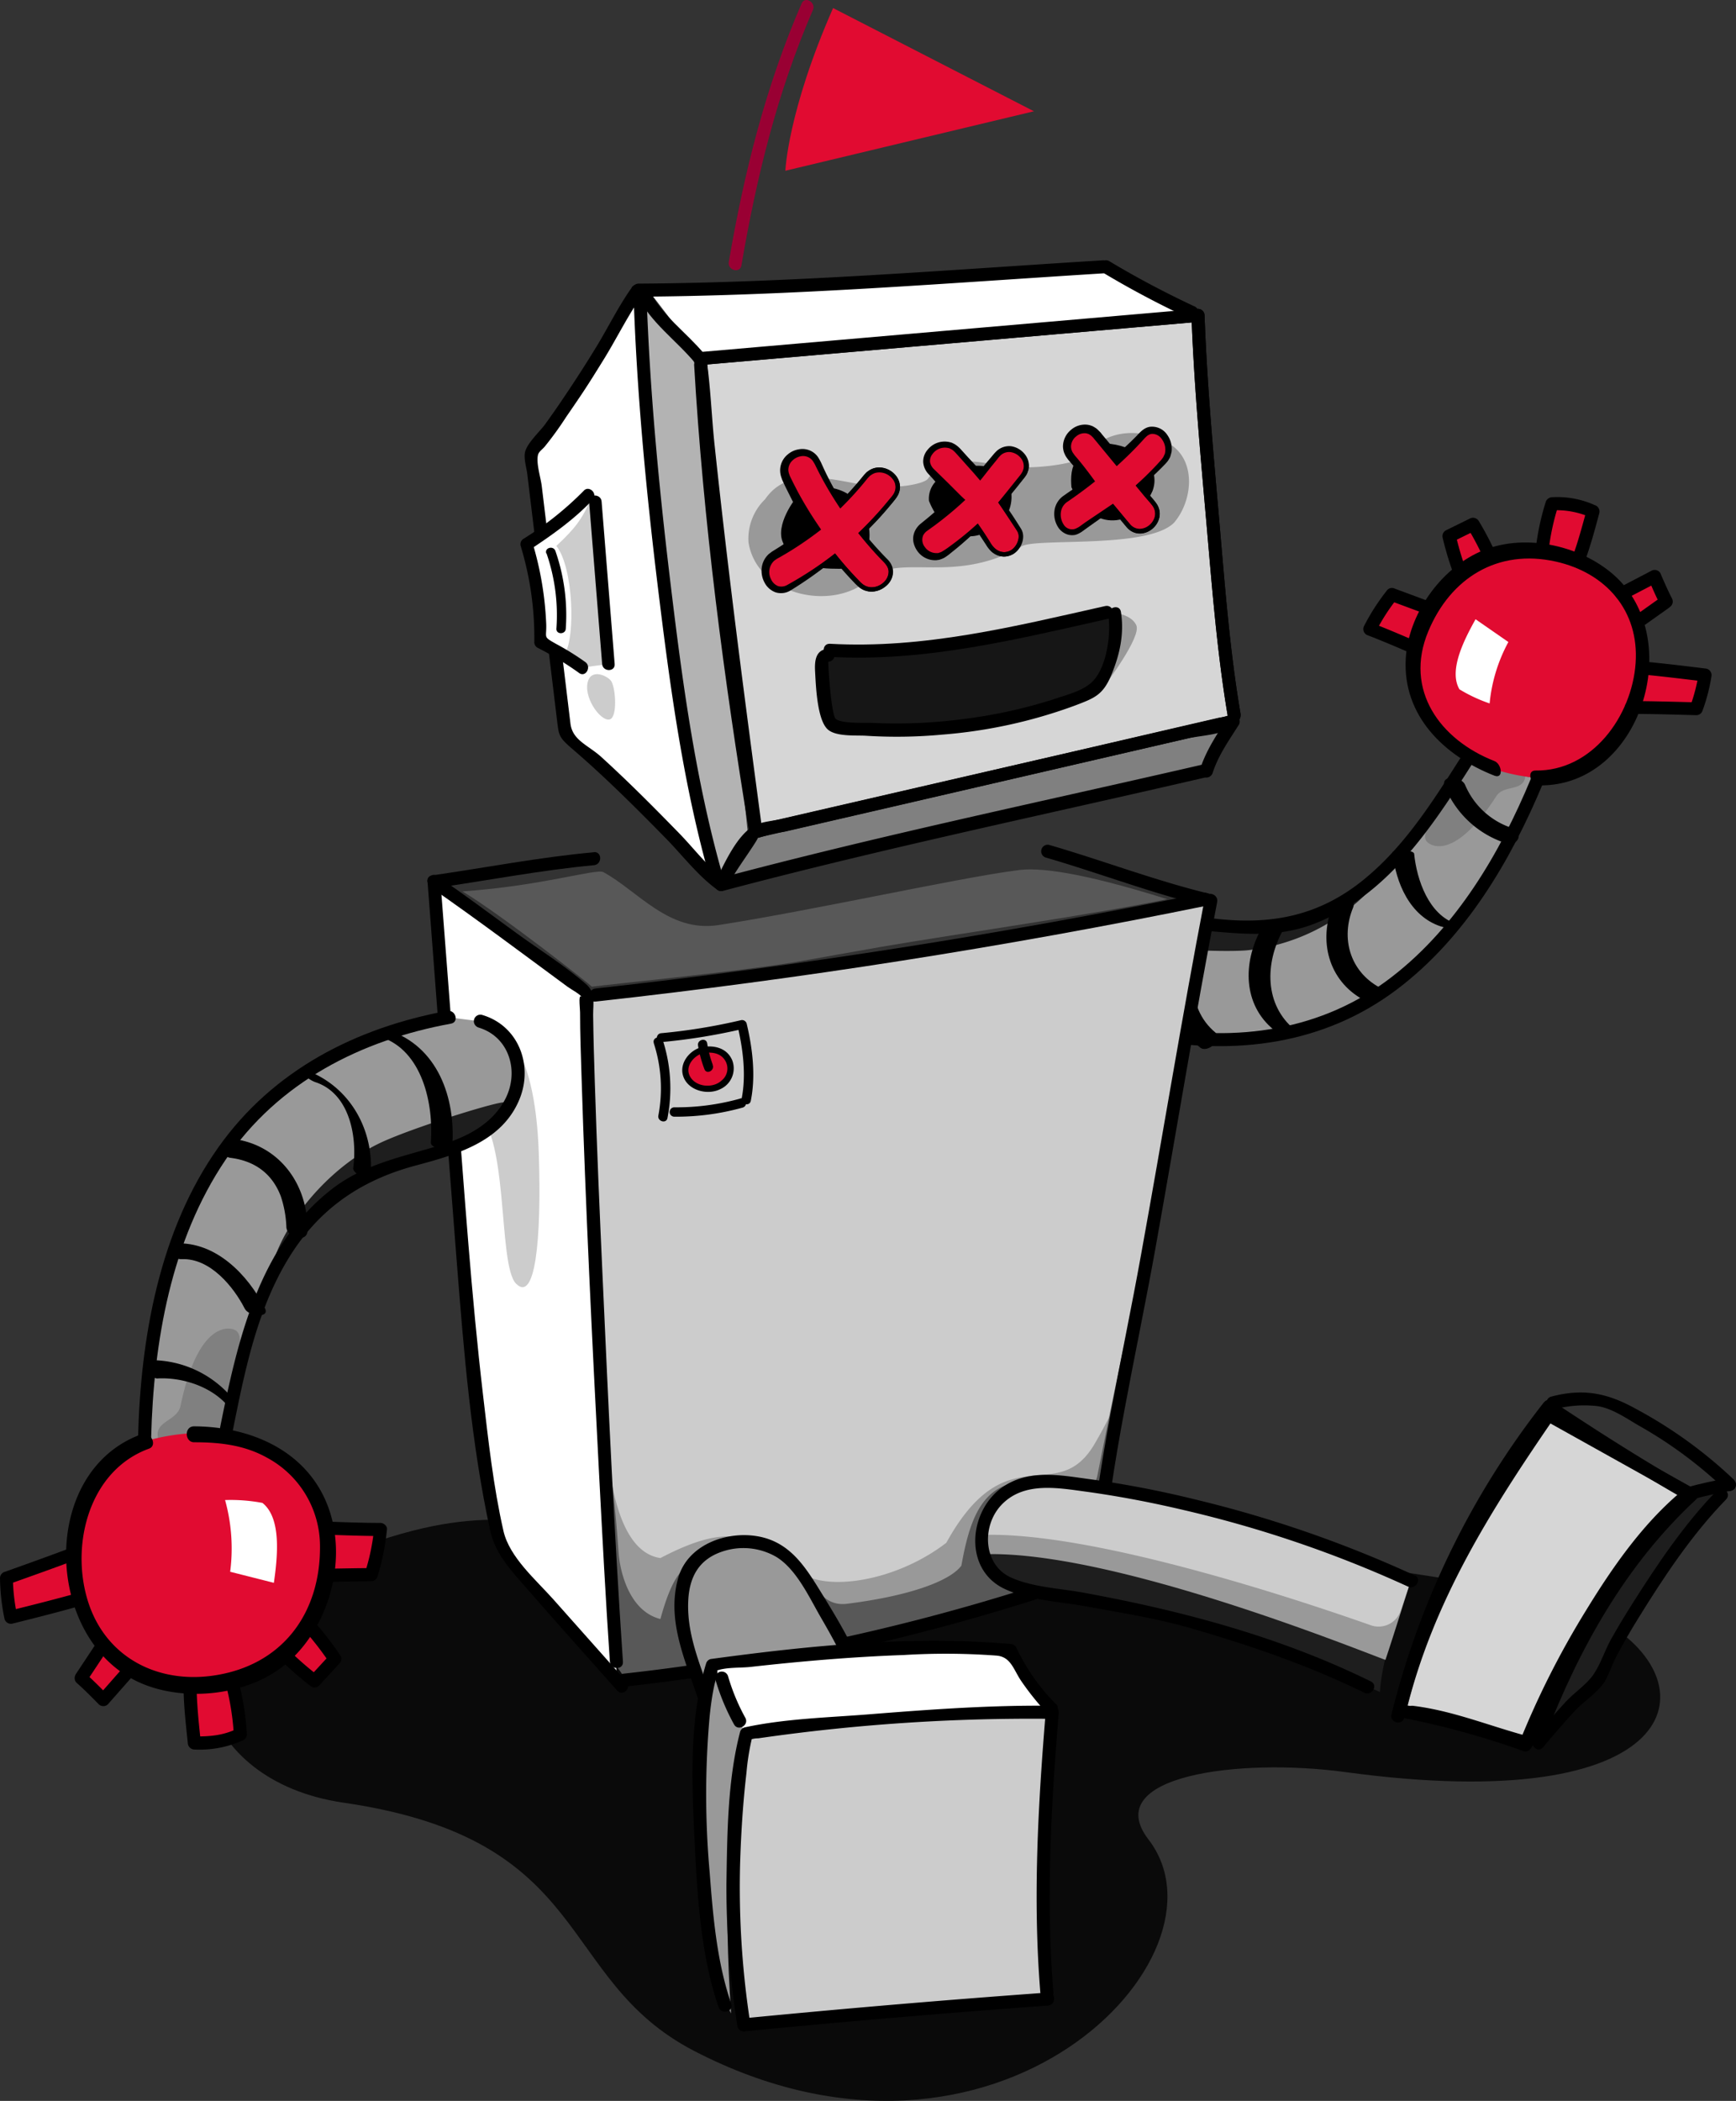 <svg xmlns="http://www.w3.org/2000/svg" viewBox="0 0 381.34 461.4"><rect x="0" y="0" width="381.34" height="461.4" fill="#333333" stroke="none"/><defs><style>.cls-1{fill:#0a0a0a;}.cls-2{fill:#999;}.cls-3{fill:#1e1e1e;}.cls-4{fill:gray;}.cls-12,.cls-5{fill:#e10b31;}.cls-6{fill:#fff;}.cls-7{fill:#ccc;}.cls-8{fill:#585858;}.cls-9{fill:#d6d6d6;}.cls-10{fill:#b3b3b3;}.cls-11{fill:#161616;}.cls-12{stroke:#000;stroke-miterlimit:10;stroke-width:0.96px;}.cls-13{fill:#903;}</style></defs><title>robot-executive-meetup</title><g id="Layer_2" data-name="Layer 2"><g id="Long_Page_cz.2" data-name="Long Page cz.2"><path class="cls-1" d="M130.3,334.28c-21.59.59-28.55-5.68-70.14,13.34-25,11.44-17.55,43.5,15.27,48.28,55.36,8.06,46.45,38.63,77,54.5C218.85,484.86,272,429.6,252.29,404c-10.78-14,19.82-18,43.19-14.82,74.06,10.1,80.68-19.15,57-33C326.13,340.73,178.88,333,130.3,334.28Z"/><g id="arm_1" data-name="arm 1"><path class="cls-2" d="M322,166.29c-5.4,8.48-11,18.19-18.27,25.12S287.08,203.58,277,203.89c-8.15.26-16.54-2.66-24.29-.16-4.18,1.34-7.94,4.42-9.37,8.56s-.09,9.3,3.6,11.67l4.25,2.28a8.23,8.23,0,0,0,2.35.83c17.3,3.21,33.41,1.91,48.27-7.43,16.64-10.47,28.56-30.65,36-48.84A40,40,0,0,1,322,166.29Z"/><path class="cls-3" d="M300.4,196a43.79,43.79,0,0,1-26.69,12.73c-7,.51-25-.72-25.48-1.38-1-1.41,3.79-3.06,5-3.43,8.28-2.47,17.58.88,25.83.28a27,27,0,0,0,11-3c1.8-1.05,3.7-2.19,5.25-3.16,1.08-.68,2.15-2.65,3.4-2.79C298.53,195.32,301.92,194.42,300.4,196Z"/><path class="cls-4" d="M313.6,185s5.19,5.19,15.1-10.16c1.67-2.58,5.94-.9,6.37-4.33a54.89,54.89,0,0,1-12.57-4.45C325.44,168.81,310,182,313.6,185Z"/><path d="M252,228.22c19.36,3.62,38.84,1.18,54.87-10.93,15.05-11.37,25-28.26,32.14-45.41.71-1.71-2.06-2.45-2.77-.76-6.76,16.27-16.25,32.36-30.35,43.31-15.42,12-34.31,14.54-53.12,11-1.81-.34-2.58,2.43-.77,2.77Z"/><path d="M247.7,222.72c-5.78-4.42-3.54-12.27,1.81-15.86,4.5-3,10.06-2.9,15.24-2.45,8.46.73,16.06,1.58,24.17-1.62,15.82-6.23,25.46-20.88,34.22-34.63,1-1.57-1.49-3-2.48-1.45-6,9.44-12.16,19.15-20.91,26.32-9.73,8-20.1,10.1-32.37,8.78-8.16-.87-17.48-1.1-23.1,6a12.08,12.08,0,0,0,2,17.4c1.47,1.12,2.9-1.37,1.45-2.48Z"/><path d="M260.65,204.14c-4,8.42-4.81,19.52,3,25.93,1.55,1.29,5.18-1.77,3.36-3.28-6.78-5.59-5.69-15.44-2.27-22.66,1.24-2.6-3.2-1.81-4.06,0Z"/><path d="M277,204.1c-4,7.32-4,16.51,2.81,22.07,1,.8,4.55-.1,4.62,0-6.73-5.51-6.56-14.63-2.64-21.83,0,0-4.21-1.25-4.79-.2Z"/><path d="M292.8,198.73c-3.23,7.86-1,16.61,6.63,20.81,1.81,1,5.84-1.44,3.56-2.7-6.46-3.57-8.52-10.79-5.76-17.52,1-2.48-3.62-2.56-4.43-.59Z"/><path d="M305.91,187.23c.67,6.65,3.81,14,10.56,16.22.83.28,2.57.61,3.38.2.61-.3,1.08-.43,0-.77-6-2-8.63-9.61-9.21-15.37-.1-1-4.84-.87-4.78-.28Z"/><path d="M317.35,172.66a21.61,21.61,0,0,0,13.38,12.5c2.81.88,4.15-2.45,1.28-3.35a16.92,16.92,0,0,1-10.15-9.36c-.8-2.08-5.48-2.34-4.51.21Z"/></g><g id="hand_1" data-name="hand 1"><path class="cls-5" d="M322,166.29a27.43,27.43,0,0,1-9.16-8.92,20.59,20.59,0,0,1-1.52-17.2c3-8.36,7.47-15.54,17.92-18.71,4.3-1.3,8.93-.59,13.31.41,8.25,1.89,17.55,8.12,18.28,20.64.43,7.3-2.21,16-7.45,21.07s-9.18,8-15.71,7.26A41.09,41.09,0,0,1,322,166.29Z"/><path class="cls-5" d="M309.94,141.66c-3.74-.64-8.88-1.83-10-3.06a34.27,34.27,0,0,0,5.84-8c2.88,1.08,5.2,1.92,8.08,3A36.53,36.53,0,0,0,309.94,141.66Z"/><path class="cls-5" d="M346.74,124.07l3.19-11.76-.95-.37a15.27,15.27,0,0,0-8.05-1.3s-.75,7.82-2.48,11.59Z"/><path class="cls-5" d="M358.85,155.73c4.38,0,13.76-.09,13.76-.09l3-7.83a91.87,91.87,0,0,1-14.57-1.13C361.28,149.5,360.46,151.55,358.85,155.73Z"/><path class="cls-5" d="M321.15,125.24a50.63,50.63,0,0,0-3.26-7.28c2.4-.54,3.58-1.49,5.65-2.83l.09,0a23.52,23.52,0,0,1,3.45,6.51A20.83,20.83,0,0,0,321.15,125.24Z"/><path class="cls-5" d="M360,135.69c1.79-1.27,6.08-3.54,6.08-3.54-.87-1.65-2.54-5.53-2.54-5.53l-6.78,3.52Z"/><path class="cls-6" d="M327.22,154.49A35.22,35.22,0,0,1,331.34,141L324.13,136c-2.57,4.6-5.95,11.28-3.54,15.39A33.62,33.62,0,0,0,327.22,154.49Z"/><path d="M311.28,140.94c-3.31-1.43-6.63-2.85-10-4.15l.86,2.11a43.4,43.4,0,0,1,4.65-7.3l-1.39.36,8.08,3c1.73.65,2.48-2.13.76-2.77-2.69-1-5.39-2-8.08-3a1.39,1.39,0,0,0-1.4.36,47.47,47.47,0,0,0-5.1,7.89,1.46,1.46,0,0,0,.86,2.11c3.13,1.21,6.23,2.53,9.31,3.86,1.68.72,3.15-1.76,1.45-2.48Z"/><path d="M348.06,123.45c1.32-3.51,2.28-7.13,3.25-10.75a1.47,1.47,0,0,0-1-1.77,20,20,0,0,0-9.38-1.73,1.51,1.51,0,0,0-1.39,1.06,55,55,0,0,0-2.22,10.55c-.24,1.83,2.64,1.81,2.87,0a52,52,0,0,1,2.12-9.79l-1.38,1.06a18.42,18.42,0,0,1,8.62,1.62l-1-1.77c-1,3.62-1.94,7.24-3.26,10.76-.65,1.73,2.13,2.48,2.77.76Z"/><path d="M358.35,156.79c4.75,0,9.51.15,14.26.28a1.46,1.46,0,0,0,1.38-1,40.13,40.13,0,0,0,1.94-7.44,1.47,1.47,0,0,0-1.39-1.82c-4.49-.56-9-1.1-13.48-1.52-1.84-.17-1.83,2.71,0,2.87,4.5.42,9,1,13.48,1.52l-1.38-1.82a40,40,0,0,1-1.94,7.45l1.39-1.06c-4.75-.13-9.51-.26-14.26-.29a1.44,1.44,0,0,0,0,2.88Z"/><path d="M322.06,125.16a61.81,61.81,0,0,1-2.31-7.8l-.66,1.62,5.26-2.59-2-.52a64.27,64.27,0,0,1,3.45,6.51c.78,1.67,3.26.22,2.48-1.45a64.27,64.27,0,0,0-3.45-6.51,1.48,1.48,0,0,0-2-.51l-5.26,2.59a1.46,1.46,0,0,0-.66,1.63,66.37,66.37,0,0,0,2.6,8.48c.73,1.69,3.2.23,2.48-1.45Z"/><path d="M361.39,137.2l5.37-3.82-1.74-.22h0a1.44,1.44,0,0,0,2.25-1.74c-.93-1.8-1.74-3.67-2.54-5.54a1.47,1.47,0,0,0-2-.51l-7.26,3.79c-1.64.86-.19,3.34,1.45,2.48l7.26-3.79-2-.52c.8,1.87,1.61,3.74,2.54,5.54l2.26-1.74h0a1.47,1.47,0,0,0-1.74-.23l-5.37,3.82c-1.49,1.06-.06,3.55,1.45,2.48Z"/><path d="M338.08,172.49c22.33.32,32.43-32.21,16.34-46.29-7.62-6.66-20.1-9.23-29.39-5-8.72,3.93-15.67,13.75-16.23,23.4-.74,12.68,8.57,21.48,19.47,25.75,2.07.81,1.64-2.57,0-3.21-11.89-4.65-19.91-15.56-14.53-28.47,4.87-11.71,15.22-18.19,28-15.34,10.95,2.44,18.36,10.72,17.55,22.31s-9.51,23.76-22,23.58c-2.09,0-1,3.29.77,3.31Z"/></g><path class="cls-7" d="M265.2,197.82s-107.12,19.24-135.57,20.92c0,46.86,3.34,93.73,7.32,150.27a456.78,456.78,0,0,0,102.72-23.33Z"/><path class="cls-2" d="M207.87,338.83c-10.88,8.37-25.81,10.69-31.8,6.69-10-6.69-13.39-12.55-31-3.34-11.72-1.68-11.72-27.62-11.72-27.62l3.35,47.7c40.17-2.51,73-12.53,102.93-23.28l7.54-35.3a118.25,118.25,0,0,1-6.7,13.39C232.14,331.3,221.26,314.56,207.87,338.83Z"/><path class="cls-8" d="M130,358.08c-.83-25.11,2.72-62.26,5.87-17.24.33,4.67,2.5,13.05,9.2,14.73,2.51-9.21,5-12.08,8.37-12.56,8.12-1.15,15.46-3.08,20.92,0,3.88,2.2,5,10.05,11.71,9.21,13.8-1.73,22.6-5,25.11-8.37,1.67-9.2,4.19-18.41,14.23-18.41,5.16,0,14.76,3.74,15.64-1.35,0,0,11.36-57.41,10.3-44.68l-11.72,66.11A446.55,446.55,0,0,1,137.58,369Z"/><path class="cls-6" d="M128.79,218.74c-2.51-2.51-32.64-25.11-32.64-25.11-.84,12.55,7.53,123.86,13.39,145.62l25.94,29.29Z"/><path class="cls-8" d="M132.55,191.54c7.62,4.16,14.35,13.3,25.23,11.63,20-3.08,52.85-10.38,65.41-12,5-.84,14.59.48,33.23,6.31-16.89,3.49-46,7.57-62.91,10.48-1.61.26-17.54,3.14-19.81,3.5-13.57,2.13-40.63,4.8-43.68,5.24-.46-.54-19.69-15.68-28.43-20.93C119.06,194.56,131,190.7,132.55,191.54Z"/><g id="HEAD"><path class="cls-4" d="M165.26,183.6a84.31,84.31,0,0,0-6.77,11.49c32.06-8.55,74-17.84,106.34-25h.28c1.09-4,3.78-7.46,5.89-10.9Z"/><path class="cls-6" d="M140,63.86c-1.34,1.74-8.7,22.37-23.29,35.75l7.45,61.69c13.55,9,31.9,31.5,34.17,32.93Z"/><path class="cls-9" d="M271.12,157.13c-2.79-16.08-7.4-71.61-8-87.86L153.72,78.76l.19,1.2C154.74,97.53,166,182.6,166,182.6l104.54-24.14Z"/><path d="M272.5,156.75c-2.47-14.56-3.53-29.43-4.82-44.13-1.26-14.42-2.56-28.88-3.08-43.35a1.45,1.45,0,0,0-1.44-1.44l-95.74,8.3-13.7,1.19a1.47,1.47,0,0,0-1.39,1.82c2.16,13.91,2.79,28.25,4.48,42.24q3,25.05,6.28,50.06.74,5.58,1.46,11.16a1.47,1.47,0,0,0,1.82,1.39l94.41-21.8c3.39-.79,10-.78,11.58-4.33.74-1.68-1.74-3.14-2.48-1.45s.59.39-.16.76a7.82,7.82,0,0,1-1.81.42l-7.3,1.69L236,165,179,178.14l-13.34,3.08,1.81,1.38C163.7,154.44,160,126.26,157,98c-.71-6.5-.89-13.18-1.89-19.64l-1.38,1.82,95.74-8.3,13.7-1.19-1.44-1.43c.54,14.9,1.9,29.79,3.2,44.63,1.28,14.54,2.37,29.22,4.81,43.61C270,159.33,272.81,158.56,272.5,156.75Z"/><path class="cls-10" d="M157.56,193.35c-11-55.07-19-127.56-16.25-129,2.48,3,8.38,9.64,12.41,14.44l10.54,104.11s-3.77,6.48-5.9,11.36Z"/><polygon class="cls-6" points="242.52 58.25 142.88 64.35 153.67 78.45 261.45 68.9 242.52 58.25"/><path d="M152.47,80c2,34.46,6.54,69,12.13,103,.3,1.82,3.07,1.05,2.77-.76-5.55-33.79-10.06-68-12-102.26-.1-1.84-3-1.85-2.87,0Z"/><path d="M262.43,67.31a203.49,203.49,0,0,1-18.84-10,1.44,1.44,0,0,0-1.45,2.48,203.49,203.49,0,0,0,18.84,10c1.66.78,3.12-1.7,1.45-2.48Z"/><path d="M140.17,65.16c34.07-.2,68.1-3,102.09-5.12,1.84-.12,1.85-3,0-2.87-34,2.1-68,4.92-102.09,5.12a1.44,1.44,0,0,0,0,2.87Z"/><path d="M140.07,65c2.83,5.85,8.56,9.8,12.63,14.73,1.18,1.43,3.2-.61,2-2-3.91-4.73-9.47-8.55-12.18-14.15-.81-1.66-3.29-.21-2.48,1.45Z"/><path d="M138.79,63.14c-2.95,4.14-5.23,8.86-7.89,13.19q-3.37,5.52-7,10.88c-1.32,2-2.68,3.91-4.06,5.84-1.22,1.7-3.79,4-4.44,6-.46,1.44.25,3.59.42,5l1.46,12.1,3.81,31.53,1.31,10.82c.36,3,.45,3.47,3,5.7,7.35,6.28,14.21,13.14,21,20.06,3.57,3.66,7,8.18,11.2,11.17,1.51,1.07,3-1.42,1.45-2.48-3.61-2.57-6.63-6.62-9.69-9.77-5.61-5.77-11.29-11.48-17.24-16.9-2.9-2.64-6.36-3.66-6.81-7.36l-1.16-9.61-3.57-29.53-1.57-13c-.22-1.86-1.27-5-.83-6.87.17-.7.9-1.17,1.43-1.77a73.6,73.6,0,0,0,4.77-6.59c2.85-4.1,5.57-8.29,8.19-12.53,2.94-4.74,5.43-9.91,8.67-14.45,1.08-1.51-1.41-2.94-2.48-1.45Z"/><g id="lips"><path class="cls-2" d="M242.87,150.28s7.86-10.39,6.75-12.93c-1.27-2.9-6.43-2.93-6.43-2.93S239.94,147,242.87,150.28Z"/><path class="cls-11" d="M243.16,134.48c-18,4.1-38.2,9.17-60.84,8.34,0,0-2,2-2,3a46.29,46.29,0,0,0,2.45,13.34l1.45.38a112.1,112.1,0,0,0,56.87-8.31c4-6.34,3.93-12,3.69-16.43Z"/><path d="M242.78,133.1c-20,4.49-39.76,9.44-60.46,8.29-1.85-.11-1.84,2.77,0,2.87,21,1.16,41-3.85,61.22-8.39,1.81-.41,1-3.18-.76-2.77Z"/><path d="M182,142.48c-2.84.17-3.09,2.58-2.95,5.05.17,3.09.44,10.54,2.77,12.66,1.81,1.65,6.28,1.26,8.45,1.4a108,108,0,0,0,16.68-.25A108.74,108.74,0,0,0,236,155c4.28-1.63,6.23-2.28,8.05-6.6,1.91-4.54,2.94-9.09,2.18-14-.28-1.82-3-1.05-2.77.76.64,4.12-.36,11.4-3.46,14.5-2.14,2.15-5.93,3-8.82,4A109.83,109.83,0,0,1,210.94,158a111.52,111.52,0,0,1-19.16.77c-1.57-.08-7.05.22-8.22-.92-1-1-1.73-12.52-1.59-12.53,1.84-.11,1.85-3,0-2.88Z"/></g><path d="M153.72,80.19l95.74-8.3,13.7-1.19-1.44-1.43c.54,14.9,1.9,29.79,3.2,44.63,1.28,14.54,2.37,29.22,4.81,43.61.31,1.82,3.08,1.05,2.77-.76-2.47-14.56-3.53-29.43-4.82-44.13-1.26-14.42-2.56-28.88-3.08-43.35a1.45,1.45,0,0,0-1.44-1.44l-95.74,8.3-13.7,1.19c-1.83.16-1.85,3,0,2.87Z"/><path d="M139.15,64c.68,21.78,2.75,43.55,5.39,65.18s5.58,43.57,11.63,64.55a1.44,1.44,0,0,0,2.77-.76c-6.12-21.2-9.08-43.4-11.7-65.26C144.7,106.57,142.68,85.29,142,64c-.05-1.85-2.93-1.85-2.87,0Z"/><path d="M264.31,167.88c-35.47,8.19-71.14,15.61-106.33,25L159.6,195c1.81-3.54,4.17-6.58,6.29-9.92,1.36-2.15,0-.73,1.05-1.17a34.25,34.25,0,0,1,5.41-1.25l23.84-5.51,60.45-14,14.61-3.38-1.62-2.11c-2.3,3.64-4.69,7.12-6,11.24l1.38-1h-.27c-1.85-.07-1.85,2.8,0,2.87H265a1.47,1.47,0,0,0,1.39-1.06c1.27-3.89,3.59-7.12,5.75-10.55a1.45,1.45,0,0,0-1.62-2.11l-98.66,22.79c-1.8.42-4.25.56-5.93,1.37-4,1.89-6.9,8.68-8.78,12.35a1.46,1.46,0,0,0,1.62,2.11c35.19-9.35,70.87-16.77,106.34-25C266.88,170.23,266.12,167.46,264.31,167.88Z"/><path class="cls-2" d="M168.07,109.64c5.13-7.46,14.54-4.25,22.53-3,5.18.83,11.89-.12,13.2-1.44,4.48-6.51,12.62-3,19.68-2.61,6.23.32,13.72-1.13,15-2.4,4.26-6.32,13.11-6.27,18.75-2.5s4.67,12.44.68,17.09c-5.87,6-31.75,3.14-33.71,5.38-14.73,8.17-25.9,1.49-32.78,6.6-7.78,7.78-25.09,4.31-27-7.64A12.07,12.07,0,0,1,168.07,109.64Z"/><path d="M204.06,110c2.06,5.17,6.74,9.87,12.7,6.81a8.16,8.16,0,0,0,4.16-12.08c-3.6-4-10.82-2.54-14.84.51A5.5,5.5,0,0,0,204.06,110Z"/><path d="M172,119.17c2,5.23,7.3,5.75,12.44,5.75,6.13-.19,7.12-5.73,6.34-9.68-1.58-7.91-9.69-9.78-14.82-7.13C174.37,109.58,170.25,115.42,172,119.17Z"/><path d="M235.36,107c4.56,10.54,14.3,8.61,17.81.83,2-5.45-3.23-9.58-9.13-10.33-3.12-.39-5.37,1.08-7.4,3.49C235.25,102.33,235.18,105,235.36,107Z"/><g id="eyes"><path class="cls-12" d="M239.68,105.62q-2.72,2-5.56,3.89c-3.92,2.57-.9,9.43,3.08,6.82,2.45-1.61,4.87-3.27,7.21-5q1.68,2,3.37,4.06c3.05,3.68,8.67-1.16,5.61-4.84l-3.22-3.89a73.91,73.91,0,0,0,5.46-5.32c3.21-3.49-1.41-9.31-4.65-5.78a76.37,76.37,0,0,1-5.54,5.41l-4.55-5.49c-3-3.67-8.67,1.17-5.61,4.85Z"/><path class="cls-12" d="M204.56,103.59c1.95,2,3.82,4,5.6,6.16a75.44,75.44,0,0,1-7.09,6c-3.83,2.84.84,8.61,4.65,5.78a77.67,77.67,0,0,0,7-5.83c.88,1.27,1.73,2.56,2.54,3.89,1.06,1.73,2.89,2.73,4.85,1.8,1.62-.77,2.82-3.31,1.77-5-1.27-2.06-2.59-4.06-4-6,1.68-1.89,3.29-3.84,4.82-5.88,2.89-3.86-3.05-8.21-5.92-4.37-1.12,1.49-2.27,2.92-3.47,4.3-1.62-1.94-3.32-3.82-5.12-5.64C206.86,95.4,201.21,100.21,204.56,103.59Z"/><path class="cls-12" d="M173.36,129a85.62,85.62,0,0,0,10-6.8,79.1,79.1,0,0,0,5.39,6.06c3.47,3.5,9.37-1.53,5.87-5.07a74.3,74.3,0,0,1-5.42-6.1,80.33,80.33,0,0,0,7.16-7.87c3.14-4-3.07-8.48-6.18-4.57a68.92,68.92,0,0,1-5.52,6.14,75.86,75.86,0,0,1-5.08-9.31c-2.09-4.57-9-1.22-6.91,3.37A82.9,82.9,0,0,0,178.82,116a72.6,72.6,0,0,1-8.67,5.89C165.88,124.38,169.05,131.53,173.36,129Z"/></g><path class="cls-13" d="M176.09.75c-7.93,18.27-12.65,37.2-16,56.79-.31,1.81,2.45,2.59,2.77.77C166.16,39,170.75,20.23,178.57,2.2c.73-1.68-1.75-3.14-2.48-1.45Z"/><path class="cls-5" d="M183,1.77l44.12,22.67L172.52,37.5S173,24.52,183,1.77Z"/><path d="M173,128.43a84.13,84.13,0,0,0,10.05-6.56h0l.38-.28.29.36c1.47,1.83,3,3.59,4.64,5.28l.61.63c.21.21.41.34.61.52a5.57,5.57,0,0,0,.67.39c.24.08.49.14.74.21a3.93,3.93,0,0,0,2.92-.88,3.26,3.26,0,0,0,1.28-2.66c-.07-1-.82-1.77-1.69-2.64-1.64-1.71-3.2-3.51-4.68-5.36h0l-.28-.34.32-.3c1.84-1.79,3.6-3.65,5.26-5.6l1.23-1.48L196,109c.15-.24.32-.47.45-.72a2.88,2.88,0,0,0-.39-3.1,3.74,3.74,0,0,0-3-1.43,4.4,4.4,0,0,0-.81.12,3.45,3.45,0,0,0-.75.36l-.35.23c-.11.09-.2.2-.3.3l-.3.31-.3.38a69.8,69.8,0,0,1-5.22,5.78h0l-.45.45-.36-.54a76.64,76.64,0,0,1-4.5-7.7l-.5-1a6.8,6.8,0,0,0-.49-.91,2.63,2.63,0,0,0-1.27-1.16,2.66,2.66,0,0,0-1.7-.13,3.31,3.31,0,0,0-1.58.8,2.82,2.82,0,0,0-.91,1.43,3.1,3.1,0,0,0-.1.81,3.42,3.42,0,0,0,.18.83l.15.42.24.49.49,1,1,1.94a84.77,84.77,0,0,0,4.54,7.46h0l.6.89-.84.64c-1.52,1.15-3.09,2.25-4.69,3.28q-1.2.78-2.43,1.5l-1.24.72c-.2.11-.44.23-.6.34l-.46.32a3.39,3.39,0,0,0-.75,4.08,2.91,2.91,0,0,0,1.53,1.52A2.58,2.58,0,0,0,173,128.43Zm.71,1.21a4,4,0,0,1-3.31.46,4.44,4.44,0,0,1-2.49-2.22,5.44,5.44,0,0,1-.58-3.23,4.86,4.86,0,0,1,1.58-3l.68-.51.61-.38,1.18-.74c.78-.51,1.54-1,2.3-1.56q2.28-1.59,4.43-3.36l-.25,1.53h0a84.38,84.38,0,0,1-4.38-7.82l-1-2-.46-1-.23-.51-.21-.63a4.52,4.52,0,0,1,1.49-4.89,4.84,4.84,0,0,1,2.36-1.09,4.24,4.24,0,0,1,2.62.31,4.15,4.15,0,0,1,1.89,1.81,10.13,10.13,0,0,1,.52,1l.45,1a75.46,75.46,0,0,0,4.16,7.72l-.8-.09h0a69.37,69.37,0,0,0,5.16-5.68l.3-.37.37-.39a3.5,3.5,0,0,1,.39-.38l.45-.31a4.33,4.33,0,0,1,1-.46,4.41,4.41,0,0,1,1.08-.16,4.75,4.75,0,0,1,3.77,1.82,3.87,3.87,0,0,1,.49,4.15c-.17.32-.38.61-.57.91l-.61.76-1.25,1.49c-1.69,2-3.48,3.85-5.35,5.65l0-.65h0c1.46,1.83,3,3.6,4.62,5.28a15.56,15.56,0,0,1,1.24,1.37,4.31,4.31,0,0,1,.48.87,3.79,3.79,0,0,1-1.4,4.47,4.79,4.79,0,0,1-3.67,1.08,6.53,6.53,0,0,1-1-.27,5.61,5.61,0,0,1-.86-.49,11.06,11.06,0,0,1-1.35-1.26c-1.65-1.71-3.21-3.5-4.69-5.35l.67.07h0A84.26,84.26,0,0,1,173.71,129.64Z"/><path d="M205.12,103l3,2.93c1,1,2,2,3,3h0l.92.86-1,.92q-2.83,2.55-5.88,4.8l-1.53,1.1a2.67,2.67,0,0,0-.85,1,2.55,2.55,0,0,0,.4,2.56,3.07,3.07,0,0,0,2.5,1.3l.36,0c.12,0,.23-.08.35-.11a2.18,2.18,0,0,0,.68-.31,17.35,17.35,0,0,0,1.48-1c2-1.45,3.92-3,5.78-4.65h0l.42-.37.3.45,1.62,2.47.8,1.23a6.52,6.52,0,0,0,.82,1.08,3.18,3.18,0,0,0,2.25,1,3,3,0,0,0,2.22-1,3.84,3.84,0,0,0,1-2.35,2.36,2.36,0,0,0-.27-1.18c-.22-.37-.52-.8-.78-1.2l-3.22-4.87h0l-.2-.31.23-.29,3.84-4.78c.31-.39.66-.8.94-1.19l.34-.57.2-.62a2.83,2.83,0,0,0-.66-2.37,3.54,3.54,0,0,0-2.23-1.24,2.76,2.76,0,0,0-2.27.83c-.15.17-.28.3-.44.5l-.48.61-1,1.22-1.92,2.44v0l-.53.65-.57-.66c-1-1.2-2.1-2.37-3.14-3.56L210,99.54a5.7,5.7,0,0,0-.78-.73c-.13-.1-.29-.15-.43-.24a1.44,1.44,0,0,0-.45-.17,3.35,3.35,0,0,0-3.5,1.31,2.52,2.52,0,0,0-.55,1.73A2.88,2.88,0,0,0,205.12,103ZM204,104.15a4.29,4.29,0,0,1-1.2-2.62,3.91,3.91,0,0,1,.92-2.7,4.79,4.79,0,0,1,5-1.7,2.2,2.2,0,0,1,.66.25,3.7,3.7,0,0,1,.61.35,6.54,6.54,0,0,1,1,.88l1.62,1.79,3.28,3.52h-1.08l1.94-2.36,1-1.18.49-.59c.17-.2.39-.43.59-.64A4.05,4.05,0,0,1,222.09,98a4.73,4.73,0,0,1,3,1.73,4,4,0,0,1,.84,3.38c-.09.28-.19.56-.29.84s-.3.5-.46.74c-.32.44-.66.81-1,1.21l-4,4.76,0-.6v0l3.25,4.91c.27.42.54.79.81,1.26a3.32,3.32,0,0,1,.39,1.65,4.78,4.78,0,0,1-1.21,3,3.74,3.74,0,0,1-1.33,1,3.83,3.83,0,0,1-1.61.36,4.18,4.18,0,0,1-2.94-1.34,7.3,7.3,0,0,1-.94-1.25l-.8-1.22-1.6-2.43.72.07h0c-1.78,1.77-3.64,3.46-5.58,5-.51.4-.93.79-1.53,1.18a3.83,3.83,0,0,1-1,.52,4.88,4.88,0,0,1-.54.18l-.57.08a4.78,4.78,0,0,1-4-1.76,5.3,5.3,0,0,1-1-2,4,4,0,0,1,.17-2.4,4.63,4.63,0,0,1,1.43-1.9l1.44-1.18c1.89-1.56,3.7-3.22,5.43-5l-.1,1.79h0a40.05,40.05,0,0,0-2.44-3.33C205.86,106.18,204.94,105.15,204,104.15Z"/><path d="M240.55,105.72c-1.9,1.52-4,3.06-6,4.43a3.2,3.2,0,0,0-1.49,2.23,4,4,0,0,0,.54,2.74,2.17,2.17,0,0,0,2.21,1.11,1.93,1.93,0,0,0,.64-.21,4.17,4.17,0,0,0,.67-.37l1.39-1,5.6-3.77.38-.25.27.33c1.17,1.39,2.33,2.83,3.5,4.18a2.75,2.75,0,0,0,2,1,3.36,3.36,0,0,0,2.2-.81,3.57,3.57,0,0,0,1.23-2,2.93,2.93,0,0,0-.51-2.23,9.86,9.86,0,0,0-.81-1l-.88-1-1.74-2.11-.29-.35.34-.31c1.65-1.51,3.23-3.07,4.73-4.71l.56-.62.43-.58c.11-.21.19-.43.3-.64s.11-.46.15-.68a3.84,3.84,0,0,0-.76-2.66,2.53,2.53,0,0,0-2.2-1.15,2.73,2.73,0,0,0-.56.15,4.32,4.32,0,0,0-.53.34c-.17.18-.31.27-.51.5l-.57.63c-1.53,1.67-3.14,3.27-4.81,4.8h0l-.73.67-.64-.77-4.07-4.94c-.17-.19-.34-.42-.5-.6l-.44-.43c-.17-.09-.32-.21-.49-.3a3.74,3.74,0,0,0-.54-.17,2.81,2.81,0,0,0-2.22.67,2.92,2.92,0,0,0-1.13,2.09,2.58,2.58,0,0,0,.21,1.13,1.89,1.89,0,0,0,.31.53,5.32,5.32,0,0,0,.47.63C237.8,102,239.22,103.89,240.55,105.72Zm-1.74-.21c-1.4-1.44-2.7-2.81-3.93-4.28a5.14,5.14,0,0,1-.5-.64,3.76,3.76,0,0,1-.49-.85,3.53,3.53,0,0,1-.31-.95,3.82,3.82,0,0,1-.07-1,4.78,4.78,0,0,1,1.77-3.4A4.65,4.65,0,0,1,239,93.3a4.91,4.91,0,0,1,1,.3,7.77,7.77,0,0,1,.87.53c.25.21.47.45.71.68s.35.41.52.62l4.1,4.9-1.37-.1h0c1.69-1.44,3.32-2.94,4.87-4.52.66-.69,1.73-2,3.26-2a4,4,0,0,1,3.48,1.85,5.24,5.24,0,0,1,.91,3.69c-.07.31-.16.63-.25.94s-.28.59-.45.87-.39.51-.59.74l-.59.61c-1.58,1.62-3.25,3.15-5,4.61l.05-.67,1.75,2.11.88,1a10.43,10.43,0,0,1,.86,1.11,3.86,3.86,0,0,1,.66,3,4.5,4.5,0,0,1-1.56,2.57,4.28,4.28,0,0,1-2.83,1,3.71,3.71,0,0,1-2.73-1.33c-1.22-1.41-2.35-2.81-3.52-4.21l.65.08-5.52,4-1.38,1a5,5,0,0,1-.8.48,3.19,3.19,0,0,1-.94.34,4.07,4.07,0,0,1-1.05,0,3.44,3.44,0,0,1-1-.32,3.88,3.88,0,0,1-1.51-1.32,5.45,5.45,0,0,1-.85-3.73,4.72,4.72,0,0,1,2.07-3.3C235.37,107.63,237,106.59,238.81,105.51Z"/></g><g id="foot_2" data-name="foot 2"><path class="cls-9" d="M340.15,310.7c-15.39,22.38-26.44,38.52-32.69,64.95,0,0,16.74,3.35,27.62,7.53,5.86-15.06,21-43.39,36-55.23Z"/><path d="M338.91,310c-14.1,20.51-26.91,40.84-32.83,65.3a1.45,1.45,0,0,0,1,1.77,180.75,180.75,0,0,1,27.62,7.53,1.46,1.46,0,0,0,1.76-1,185.3,185.3,0,0,1,14.43-28.49c5.83-9.53,12.45-19,21.19-26.11a1.45,1.45,0,0,0-.29-2.26l-30.92-17.25a1.44,1.44,0,0,0-1.45,2.48l30.92,17.25-.29-2.26c-8.91,7.24-15.7,17-21.64,26.7a189.81,189.81,0,0,0-14.72,29.17l1.77-1a180.12,180.12,0,0,0-27.62-7.53l1,1.76c5.87-24.23,18.58-44.3,32.54-64.61C342.44,309.89,340,308.46,338.91,310Z"/><path class="cls-3" d="M371.9,328.79c-13.39,12.55-21.76,25.1-33.47,51.88,0,0,6.69-7.53,12.55-11.71a113.07,113.07,0,0,1,28.45-41.85Z"/><path d="M370.47,327.35c-15.76,14.62-26.2,33.47-33.85,53.36-.66,1.73,2.11,2.47,2.77.76,7.47-19.42,17.72-37.81,33.11-52.09,1.36-1.26-.68-3.28-2-2Z"/><path d="M371.92,327c-10.48-6-20.64-12.44-30.68-19.12-1.54-1-3,1.46-1.45,2.48,10,6.68,20.2,13.15,30.68,19.12a1.44,1.44,0,0,0,1.45-2.48Z"/><path d="M335.88,381.38c-8.53-2.25-16.67-5.68-25.49-6.75-1.83-.22-1.81,2.66,0,2.88,8.54,1,16.47,4.46,24.73,6.64a1.44,1.44,0,0,0,.76-2.77Z"/><path d="M339.13,308a181.86,181.86,0,0,0-33.47,68.52c-.44,1.79,2.33,2.56,2.77.76A178.71,178.71,0,0,1,341.16,310c1.13-1.44-.89-3.49-2-2Z"/></g><g id="body"><path d="M264.44,196.1q-66.3,13.56-133.65,21c-1.81.2-1.83,3.07,0,2.87q67.67-7.46,134.41-21.09c1.81-.37,1.05-3.13-.76-2.77Z"/><path d="M264.64,197.34c-5,26-9.26,52.19-14,78.27-4.15,23-9.65,46-11.58,69.31-.15,1.84,2.73,1.83,2.88,0,2-23.63,7.59-47,11.78-70.27,4.58-25.51,8.75-51.1,13.65-76.55.35-1.81-2.42-2.58-2.77-.76Z"/><path d="M93.92,193.64q3.14,41.78,6.42,83.54c1.54,19.59,3.15,39.71,7.33,58.94,1.21,5.54,5.15,9.39,8.82,13.62,6.3,7.25,12.73,14.38,19.1,21.56,1.23,1.39,3.26-.65,2-2l-16-18c-3.85-4.33-9.69-9.3-11-15.08-2.22-9.75-3.31-19.81-4.47-29.73-2.59-22.1-4.08-44.29-5.8-66.47q-1.78-23.15-3.56-46.3c-.13-1.83-3-1.85-2.87,0Z"/><path d="M136.84,365c-1.9-28.15-3.2-56.35-4.47-84.54-.65-14.24-1.26-28.48-1.71-42.72-.16-4.94-.31-9.88-.37-14.83,0-2.68.57-4.89-1.48-6.7-4.73-4.16-10.35-7.62-15.44-11.34-5.73-4.2-11.45-8.42-17.29-12.48-1.52-1.06-3,1.43-1.45,2.48,10.18,7.07,20.1,14.52,30.08,21.87,1,.71,2.55,1.46,3.29,2.42-1.09-1.42-.6,1.79-.58,3.17,0,4.69.18,9.37.32,14,.91,29.16,2.34,58.31,3.86,87.44.72,13.73,1.44,27.46,2.37,41.18.13,1.84,3,1.85,2.87,0Z"/><path d="M265.83,196.33c-12-2.9-23.54-7.34-35.4-10.78a1.44,1.44,0,0,0-.76,2.77c11.85,3.44,23.38,7.88,35.39,10.78,1.8.44,2.57-2.33.77-2.77Z"/><path d="M130.46,187.17c-11.9,1.08-23.7,3.38-35.53,5.08-1.82.26-1.05,3,.76,2.77,11.58-1.67,23.12-3.92,34.77-5,1.83-.17,1.85-3,0-2.88Z"/><path d="M239.29,344.29A462.25,462.25,0,0,1,137,367.57c-1.81.2-1.83,3.08,0,2.87a465.46,465.46,0,0,0,103.1-23.38c1.74-.61,1-3.38-.76-2.77Z"/></g><g id="leg_1" data-name="leg 1"><path class="cls-2" d="M190.59,376.2c-1.45-11.31-14.73-31.23-16.69-33.34-7.18-7.71-22.4-4.45-23.79,5.14-2.07,12.33,4.15,20.7,6.23,30.29Z"/><path d="M192,375.82c-1.4-9.15-6.57-17.91-11.37-25.67-3.58-5.8-6.95-11.51-14.25-12.76-6.9-1.18-15.38,1.91-17.41,9.19-3.13,11.16,3.53,21.62,6,32.09a1.47,1.47,0,0,0,1.39,1.06l34.25-2.09c1.84-.11,1.85-3,0-2.87l-34.25,2.09,1.38,1.05c-2.11-8.9-7.05-17.07-6.55-26.49.28-5.16,2.37-8.95,7.45-10.66a14.44,14.44,0,0,1,11.89,1.17c4.44,2.72,7.25,8.92,9.75,13.24,3.83,6.61,7.77,13.77,8.94,21.42C189.48,378.41,192.25,377.63,192,375.82Z"/></g><g id="foot_1" data-name="foot 1"><path class="cls-6" d="M156.48,365.74s46.37-5.15,65.49-3.25c2.5,3.57,6.72,10.69,9.34,13.16a476.1,476.1,0,0,0-67.37,5.44c-3.35-4.18-6.58-11.65-7.53-15.06"/><path class="cls-2" d="M163.94,381.09c-4.19,15.9-5,36.82-3.35,61.09-6.7-12.55-9.38-60.06-4.11-76.44Z"/><path class="cls-7" d="M230.22,439q-33.43,2.42-66.81,5.67s-1.68-11.32-2.08-17.38c-1.11-16.77.92-40.52,2.62-46.56,4.57-1.08,46.91-5,67.19-4.71-1.16,14-3,41-1.19,61.47"/><path d="M230.22,437.6q-33.43,2.41-66.81,5.66l1.39,1.06a195.46,195.46,0,0,1-2.22-35.19c.21-6.6.62-13.21,1.39-19.77a52.17,52.17,0,0,1,1.08-7.05c.39-1.55-.82.09-.18-.28a5.58,5.58,0,0,1,1.69-.26,419.11,419.11,0,0,1,64.58-4.28l-1.44-1.44c-1.67,20.39-2.85,41-1.18,61.47.15,1.83,3,1.84,2.87,0-1.67-20.43-.49-41.08,1.19-61.47a1.45,1.45,0,0,0-1.44-1.43c-13.38-.17-26.8.81-40.13,1.87-9,.72-18.55.95-27.44,2.88a1.43,1.43,0,0,0-1,1c-2.78,10.65-2.82,22.51-3,33.44A194.79,194.79,0,0,0,162,445.08a1.43,1.43,0,0,0,1.38,1.06q33.38-3.25,66.81-5.67c1.83-.14,1.84-3,0-2.87Z"/><path d="M157.14,368.83a48.48,48.48,0,0,0,4.1,9.88c.89,1.62,3.37.17,2.48-1.45a45,45,0,0,1-3.81-9.19,1.44,1.44,0,0,0-2.77.76Z"/><path d="M231.9,374.22a45,45,0,0,1-8.69-12.45,1.46,1.46,0,0,0-1.24-.72c-21.77-1.92-44.27.38-65.87,3.31a1.42,1.42,0,0,0-1,1c-3.73,12.18-3.14,26-2.54,38.58.59,12.14,1.31,25.28,5.29,36.88.59,1.73,3.37,1,2.77-.77-3.15-9.16-4-19.25-4.73-28.84a191.91,191.91,0,0,1,0-34.32c.23-2.23.53-4.46,1-6.66.2-1,.6-2,.7-3s-1.33.2-.55-.16c2.13-1,5.71-.71,8-1,11.15-1.25,22.35-2.2,33.57-2.6a150.51,150.51,0,0,1,20.37.14c3.16.31,3.69,3.22,5.45,5.72a59.23,59.23,0,0,0,5.5,6.84c1.28,1.34,3.31-.69,2-2Z"/></g><path class="cls-7" d="M109,225.83s8.52,1.69,9.36,27.64c.62,19.25-.84,32.64-5,28.45s-1.33-34.42-9.45-38.13S109,225.83,109,225.83Z"/><g id="arm_1-2" data-name="arm 1"><path class="cls-2" d="M50.12,315c2.23-11.06,4.17-23.49,9-33.69s12.54-19.47,22.94-23.86c8.43-3.56,18.39-3.89,25.51-9.64,3.83-3.1,6.52-7.83,6.34-12.76s-3.65-9.77-8.47-10.76l-5.38-.67a9.4,9.4,0,0,0-2.8.08C77.84,227.31,61.49,235.17,49.7,251c-13.2,17.68-17.53,43.63-18,65.69A44.85,44.85,0,0,1,50.12,315Z"/><path class="cls-3" d="M60.75,275.1c4-9.85,13.27-19.62,22.82-24.12,7.14-3.37,26.49-9.35,27.24-8.85,1.59,1.08-2.74,4.73-3.89,5.63-7.68,5.93-18.77,6.17-27.17,10.13a30.27,30.27,0,0,0-10.3,7.58c-1.47,1.82-3,3.78-4.23,5.43-.86,1.15-1.18,3.64-2.43,4.29C63,275.08,59.82,277.4,60.75,275.1Z"/><path class="cls-4" d="M51.38,292s-7.53-3.34-11.72,16.74c-.7,3.38-5.86,3.35-4.92,7.12a61.36,61.36,0,0,1,15-.42C45.52,313.72,56.4,293.64,51.38,292Z"/><path d="M98.26,222C78.16,225.73,60,235,48,251.93c-13,18.3-17.12,41.86-17.68,63.89,0,1.84,2.83,1.84,2.88,0,.53-21.07,4.35-43.38,16.38-61.15,11.56-17,29.64-26.22,49.5-29.86,1.81-.33,1-3.1-.77-2.77Z"/><path d="M105.05,225.65c6.86,2,9.06,9.71,5.94,15.72-2.8,5.43-8.29,8.25-13.88,10-8.45,2.67-16.76,4.1-24,9.62-16.25,12.44-20.9,33.37-24.73,52.34-.36,1.81,2.41,2.58,2.77.77,2.55-12.63,5.12-25.64,11.71-36.88S78.76,259.35,91.21,256c8.9-2.39,19-5.15,22.88-14.53,3.12-7.52-.21-16.3-8.28-18.6a1.44,1.44,0,0,0-.76,2.77Z"/><path d="M99.34,251.82c.81-10.71-3.2-22.07-14.12-25.59-1.93-.63-4.69.5-1.58,1.51,9.13,2.95,11.64,14.7,11,23.19-.11,1.4,4.61,2.1,4.7.89Z"/><path d="M81.27,259.58c1.46-10.93-4.32-21.46-15-24.87-1-.3.14.83.28,1a6.55,6.55,0,0,0,2.65,1.93c7.55,2.41,9.33,11.88,8.39,18.9-.17,1.26,3.74,2.88,3.72,3Z"/><path d="M67.51,270.27c.24-10-6.06-18.82-16.27-20.14a2.1,2.1,0,1,0-.56,4.16c5.26.68,9.1,3.42,11,8.43a24,24,0,0,1,1.22,6.58c-.06,2.63,4.58,3.77,4.65,1Z"/><path d="M58.2,287.32c-3.72-7.34-10.78-14.66-19.6-14.24-3.13.14-1,3.57,1.28,3.46,6.33-.3,11.51,6.2,13.88,10.86.89,1.77,5.59,2.18,4.44-.08Z"/><path d="M50.47,306.41a23.3,23.3,0,0,0-18.24-7.67c-1.24.07.92,4.1,2.31,4,5.47-.3,11.62,1.72,15.24,5.72,2.19,2.42,2-.56.69-2.07Z"/></g><g id="leg_2" data-name="leg 2"><path class="cls-3" d="M309.74,347.6s-6,14.11-6.62,24c-5-2.32-39.73-16.93-77.65-22.58-6-.71-13.76-5.37-8.13-16.59,6-12,34.16-3.93,34.16-3.93S303.12,340.54,309.74,347.6Z"/><path class="cls-2" d="M216.24,341.34c28-.87,81.61,20.83,88.09,23.21,1.52-4.48,5.42-16.95,5.42-16.95a9,9,0,0,0-1.38-1.13c-6.54-3-13.63-5.79-20.94-8.32-16.54-5.14-35.93-9.66-35.93-9.66s-.85-.25-2.28-.58c-4.33-.81-8.52-1.47-12.5-1.94-7.8-.53-15.46-1.37-19.38,6.46C215.39,336.31,215.41,338,216.24,341.34Z"/><path class="cls-7" d="M215.89,337.1c24.4-.76,69.63,14.34,85.26,19.85a5.11,5.11,0,0,0,6.52-3.19l2.08-6.16a9,9,0,0,0-1.38-1.13c-6.54-3-13.63-5.79-20.94-8.32-16.54-5.14-35.93-9.66-35.93-9.66s-.85-.25-2.28-.58c-4.33-.81-8.52-1.47-12.5-1.94-7.8-.53-16.36.45-19.38,6.46C217.11,332.88,216.07,336.67,215.89,337.1Z"/><path d="M310.77,346a261.26,261.26,0,0,0-48.27-16.7,223.77,223.77,0,0,0-23.25-4.46c-6.13-.83-12.58-2.1-18.2,1.23-8.22,4.86-9.76,18.4-.45,22.85,5.35,2.55,12.06,2.79,17.81,3.85,7.61,1.4,15.36,2.59,22.81,4.72,13,3.73,26.33,8.3,38.47,14.27,1.65.82,3.11-1.66,1.45-2.48-19.83-9.75-41.22-15.47-62.83-19.44-5.22-1-11.37-1.19-16.26-3.4-6-2.73-6.47-11.08-2.22-15.77,5-5.47,12.79-3.85,19.24-3,7.09,1,14.12,2.35,21.08,4a258.4,258.4,0,0,1,49.17,16.79c1.66.77,3.13-1.71,1.45-2.48Z"/></g><g id="hand_1-2" data-name="hand 1"><path class="cls-5" d="M50.12,315a30.8,30.8,0,0,1,13.2,5.64A23.06,23.06,0,0,1,71.85,338c.21,10-1.54,19.3-11.21,26.84-4,3.1-9.11,4.23-14.1,4.95-9.41,1.35-21.66-1.42-27.49-14.24-3.39-7.46-4.13-17.62-.71-25.07s6.39-12.1,13.53-13.95A45.94,45.94,0,0,1,50.12,315Z"/><path class="cls-5" d="M72.72,335.9c4.18-.84,10-1.67,11.71-.84a38.24,38.24,0,0,0-2.87,10.76c-3.46,0-6.22.09-9.68.12A40.58,40.58,0,0,0,72.72,335.9Z"/><path class="cls-5" d="M41.28,369.19l1.41,13.6h1.14a17.12,17.12,0,0,0,9-1.9s-2.38-8.49-2.09-13.13Z"/><path class="cls-5" d="M15.81,340.92c-4.59,1.75-14.37,5.65-14.37,5.65V356a103.51,103.51,0,0,1,15.72-4.7C15.78,348.42,15.81,345.94,15.81,340.92Z"/><path class="cls-5" d="M67.61,357.63A58.73,58.73,0,0,0,74,363.94c-2.3,1.53-3.15,3-4.77,5.24l-.11,0a26.5,26.5,0,0,1-6.24-5.42A23.71,23.71,0,0,0,67.61,357.63Z"/><path class="cls-5" d="M22.73,362.36c-1.36,2.06-4.94,6.16-4.94,6.16,1.58,1.38,4.9,4.77,4.9,4.77,2-2.3,3.65-4.12,5.67-6.43Z"/><path class="cls-6" d="M49.44,329.44a39.67,39.67,0,0,1,1.12,15.75l9.6,2.43c.84-5.86,1.68-14.23-2.51-17.55A37.69,37.69,0,0,0,49.44,329.44Z"/><path d="M71.87,337.05c3.9.14,7.82.28,11.73.29l-1.44-1.44a47,47,0,0,1-2,9.54l1.39-1.05c-3.23,0-6.45.09-9.68.12a1.44,1.44,0,0,0,0,2.87c3.23,0,6.45-.09,9.68-.12a1.48,1.48,0,0,0,1.38-1.05A51.66,51.66,0,0,0,85,335.9c.11-.77-.74-1.43-1.43-1.44-3.91,0-7.83-.14-11.73-.29-1.85-.07-1.85,2.81,0,2.88Z"/><path d="M40.32,370.21c0,4.22.5,8.39.93,12.58a1.49,1.49,0,0,0,1.44,1.44,23.08,23.08,0,0,0,10.83-2.09,1.4,1.4,0,0,0,.71-1.24A60.93,60.93,0,0,0,52.34,369c-.43-1.79-3.2-1-2.77.77a56.86,56.86,0,0,1,1.79,11.14l.71-1.24c-3.06,1.49-6,1.71-9.38,1.69l1.44,1.44c-.44-4.19-.91-8.36-.94-12.58a1.44,1.44,0,0,0-2.87,0Z"/><path d="M16.1,339.73c-5,1.89-10,3.68-15,5.46A1.45,1.45,0,0,0,0,346.57a46.52,46.52,0,0,0,1,9,1.46,1.46,0,0,0,1.77,1c4.93-1.23,9.85-2.47,14.74-3.85a1.44,1.44,0,0,0-.77-2.77C11.89,351.29,7,352.53,2,353.76l1.76,1a42.66,42.66,0,0,1-.93-8.2l-1,1.39c5-1.79,10.06-3.57,15.05-5.46,1.71-.65,1-3.43-.77-2.77Z"/><path d="M66.68,357.84a68.1,68.1,0,0,1,5.63,7.24l.23-1.74-4.46,4.84,1.74-.22a70.21,70.21,0,0,1-6-5.2c-1.33-1.28-3.36.75-2,2a78.14,78.14,0,0,0,6.54,5.65,1.43,1.43,0,0,0,1.74-.23l4.46-4.84a1.45,1.45,0,0,0,.22-1.74,70.85,70.85,0,0,0-6.08-7.82c-1.29-1.33-3.32.7-2,2Z"/><path d="M20.65,361.64l-4.08,6.16,1.62-.66h0a1.45,1.45,0,0,0-1.4,2.4c1.71,1.51,3.31,3.14,4.91,4.76a1.45,1.45,0,0,0,2,0l6.08-6.9c1.21-1.38-.81-3.42-2-2l-6.07,6.9h2c-1.6-1.62-3.2-3.25-4.91-4.76l-1.39,2.4h0a1.44,1.44,0,0,0,1.62-.66l4.08-6.16c1-1.55-1.46-3-2.48-1.45Z"/><path d="M31.05,315c-22.74,8.24-21.33,45.58,0,54.69,9.68,4.14,23.24,2.66,31.45-4,9.29-7.51,13.62-21.77,10.08-33.28-4.1-13.36-17-19.11-29.95-19.16-2.21,0-2.06,3.49,0,3.5,5.67,0,11.07.6,16.1,3.43a22.08,22.08,0,0,1,11.56,19.1c.21,15-8.25,26.48-23.34,28.7-12.59,1.85-24.09-4.2-27.79-16.83-3.61-12.35.58-28.27,13.58-33,1.94-.71.32-3.91-1.63-3.2Z"/></g><path d="M377.16,327.35c-7.15,7.32-13.11,16.22-18.56,24.81-1.67,2.63-3.28,5.3-4.79,8-1.39,2.51-2.41,5.94-4.22,8.19-1.56,1.93-3.93,3.54-5.64,5.39-2.4,2.59-4.69,5.27-7,8-1.18,1.41.84,3.45,2,2,2.27-2.7,4.56-5.39,7-8,1.78-1.92,4.44-3.65,6-5.65,1.31-1.67,2-4.18,3-6.09,1.52-2.93,3.19-5.79,4.92-8.59,5.61-9.07,11.8-18.43,19.28-26.09,1.3-1.32-.73-3.35-2-2Z"/><path d="M379.52,324.61c-2.93.6-5.88,1.17-8.75,2-1.77.52-1,3.3.76,2.77,2.87-.86,5.82-1.43,8.75-2,1.81-.38,1-3.15-.76-2.77Z"/><path d="M380.91,325a99,99,0,0,0-21.51-15.56c-6.27-3.49-11.58-4.61-18.74-2.69a1.44,1.44,0,0,0,.77,2.77,25.17,25.17,0,0,1,9.59-.69c3.11.49,6.21,2.64,8.92,4.23a95,95,0,0,1,18.94,14c1.32,1.3,3.35-.73,2-2Z"/><path class="cls-7" d="M134.12,157.92c1.44-.78,1.15-6.37.23-8.19-.61-1.21-4.72-3.26-5.32.42S132.37,158.87,134.12,157.92Z"/><path class="cls-6" d="M127.94,146.61c-2.38-1.93-9.15-5.55-9.15-5.55l-3.1-21.54s7.36-6.07,11.75-9.91l3.33.53,2.87,35.69Z"/><path class="cls-7" d="M127.94,146.61l-3.83-3.09c2.26-3.58,1.89-18.84-1.9-23.63,4-3.72,5.76-5.93,7.65-10.52,1.64,9.77,2.83,24.57,3.78,36.46Z"/><path d="M129.4,110.14l2.87,35.69c.14,1.76,2.89,1.77,2.75,0l-2.87-35.69c-.14-1.75-2.89-1.76-2.75,0Z"/><path d="M120.05,121.53a41.44,41.44,0,0,1,2.17,16.54c-.07,1.32,2,1.32,2.06,0A42.72,42.72,0,0,0,122,121c-.44-1.24-2.43-.71-2,.55Z"/><path d="M128.28,107.73A71.23,71.23,0,0,1,115,118.33a1.41,1.41,0,0,0-.63,1.56,69.23,69.23,0,0,1,3,21.17,1.39,1.39,0,0,0,.68,1.18,69.83,69.83,0,0,1,9.16,5.56c1.41,1.06,2.79-1.32,1.39-2.38a58,58,0,0,0-6.44-4c-3.07-1.74-2-1.16-2.19-4.69a71.85,71.85,0,0,0-3-17.53l-.63,1.56c4.88-3.22,9.86-6.73,13.84-11,1.21-1.3-.74-3.25-1.94-2Z"/><path d="M162.54,241.29a52,52,0,0,1-14.41,1.9,1,1,0,0,0,0,2.06,54.36,54.36,0,0,0,15-2,1,1,0,0,0-.55-2Z"/><path d="M145.27,228.87a131,131,0,0,0,18-2.92l-1.27-.72c1.19,5.06,1.95,10.8.92,16-.27,1.3,1.72,1.85,2,.55,1.12-5.54.38-11.59-.91-17a1.05,1.05,0,0,0-1.27-.72,127.86,127.86,0,0,1-17.48,2.85c-1.31.09-1.32,2.15,0,2.06Z"/><path d="M143.62,229.13a32.09,32.09,0,0,1,1,15.86c-.24,1.3,1.75,1.86,2,.55a34.25,34.25,0,0,0-1-17c-.4-1.26-2.39-.72-2,.55Z"/><path class="cls-5" d="M154.13,230.67c5.47-1.27,7.06,3.45,6.14,5.28a5,5,0,0,1-4.13,3.14,5.3,5.3,0,0,1-5.26-2.5C149.88,234.78,151.1,231.37,154.13,230.67Z"/><path d="M154.31,231.33c1.95-.39,4.14-.12,5.12,1.84a3.36,3.36,0,0,1-.94,4.15c-1.91,1.79-5.82,1.43-7-1.08-1-2.11.91-4.35,2.84-4.91A.69.69,0,0,0,154,230c-2.64.76-4.91,3.64-3.88,6.47,1.13,3.1,5.39,4.11,8.12,2.72a5,5,0,0,0,2.63-6.27c-1.16-2.84-4.12-3.47-6.87-2.92C153.08,230.18,153.45,231.5,154.31,231.33Z"/><path d="M156.56,233.82a24.61,24.61,0,0,1-1.22-4.72c-.26-1.3-2.25-.75-2,.55a26.27,26.27,0,0,0,1.42,5.21c.52,1.22,2.3.17,1.78-1Z"/></g></g></svg>
